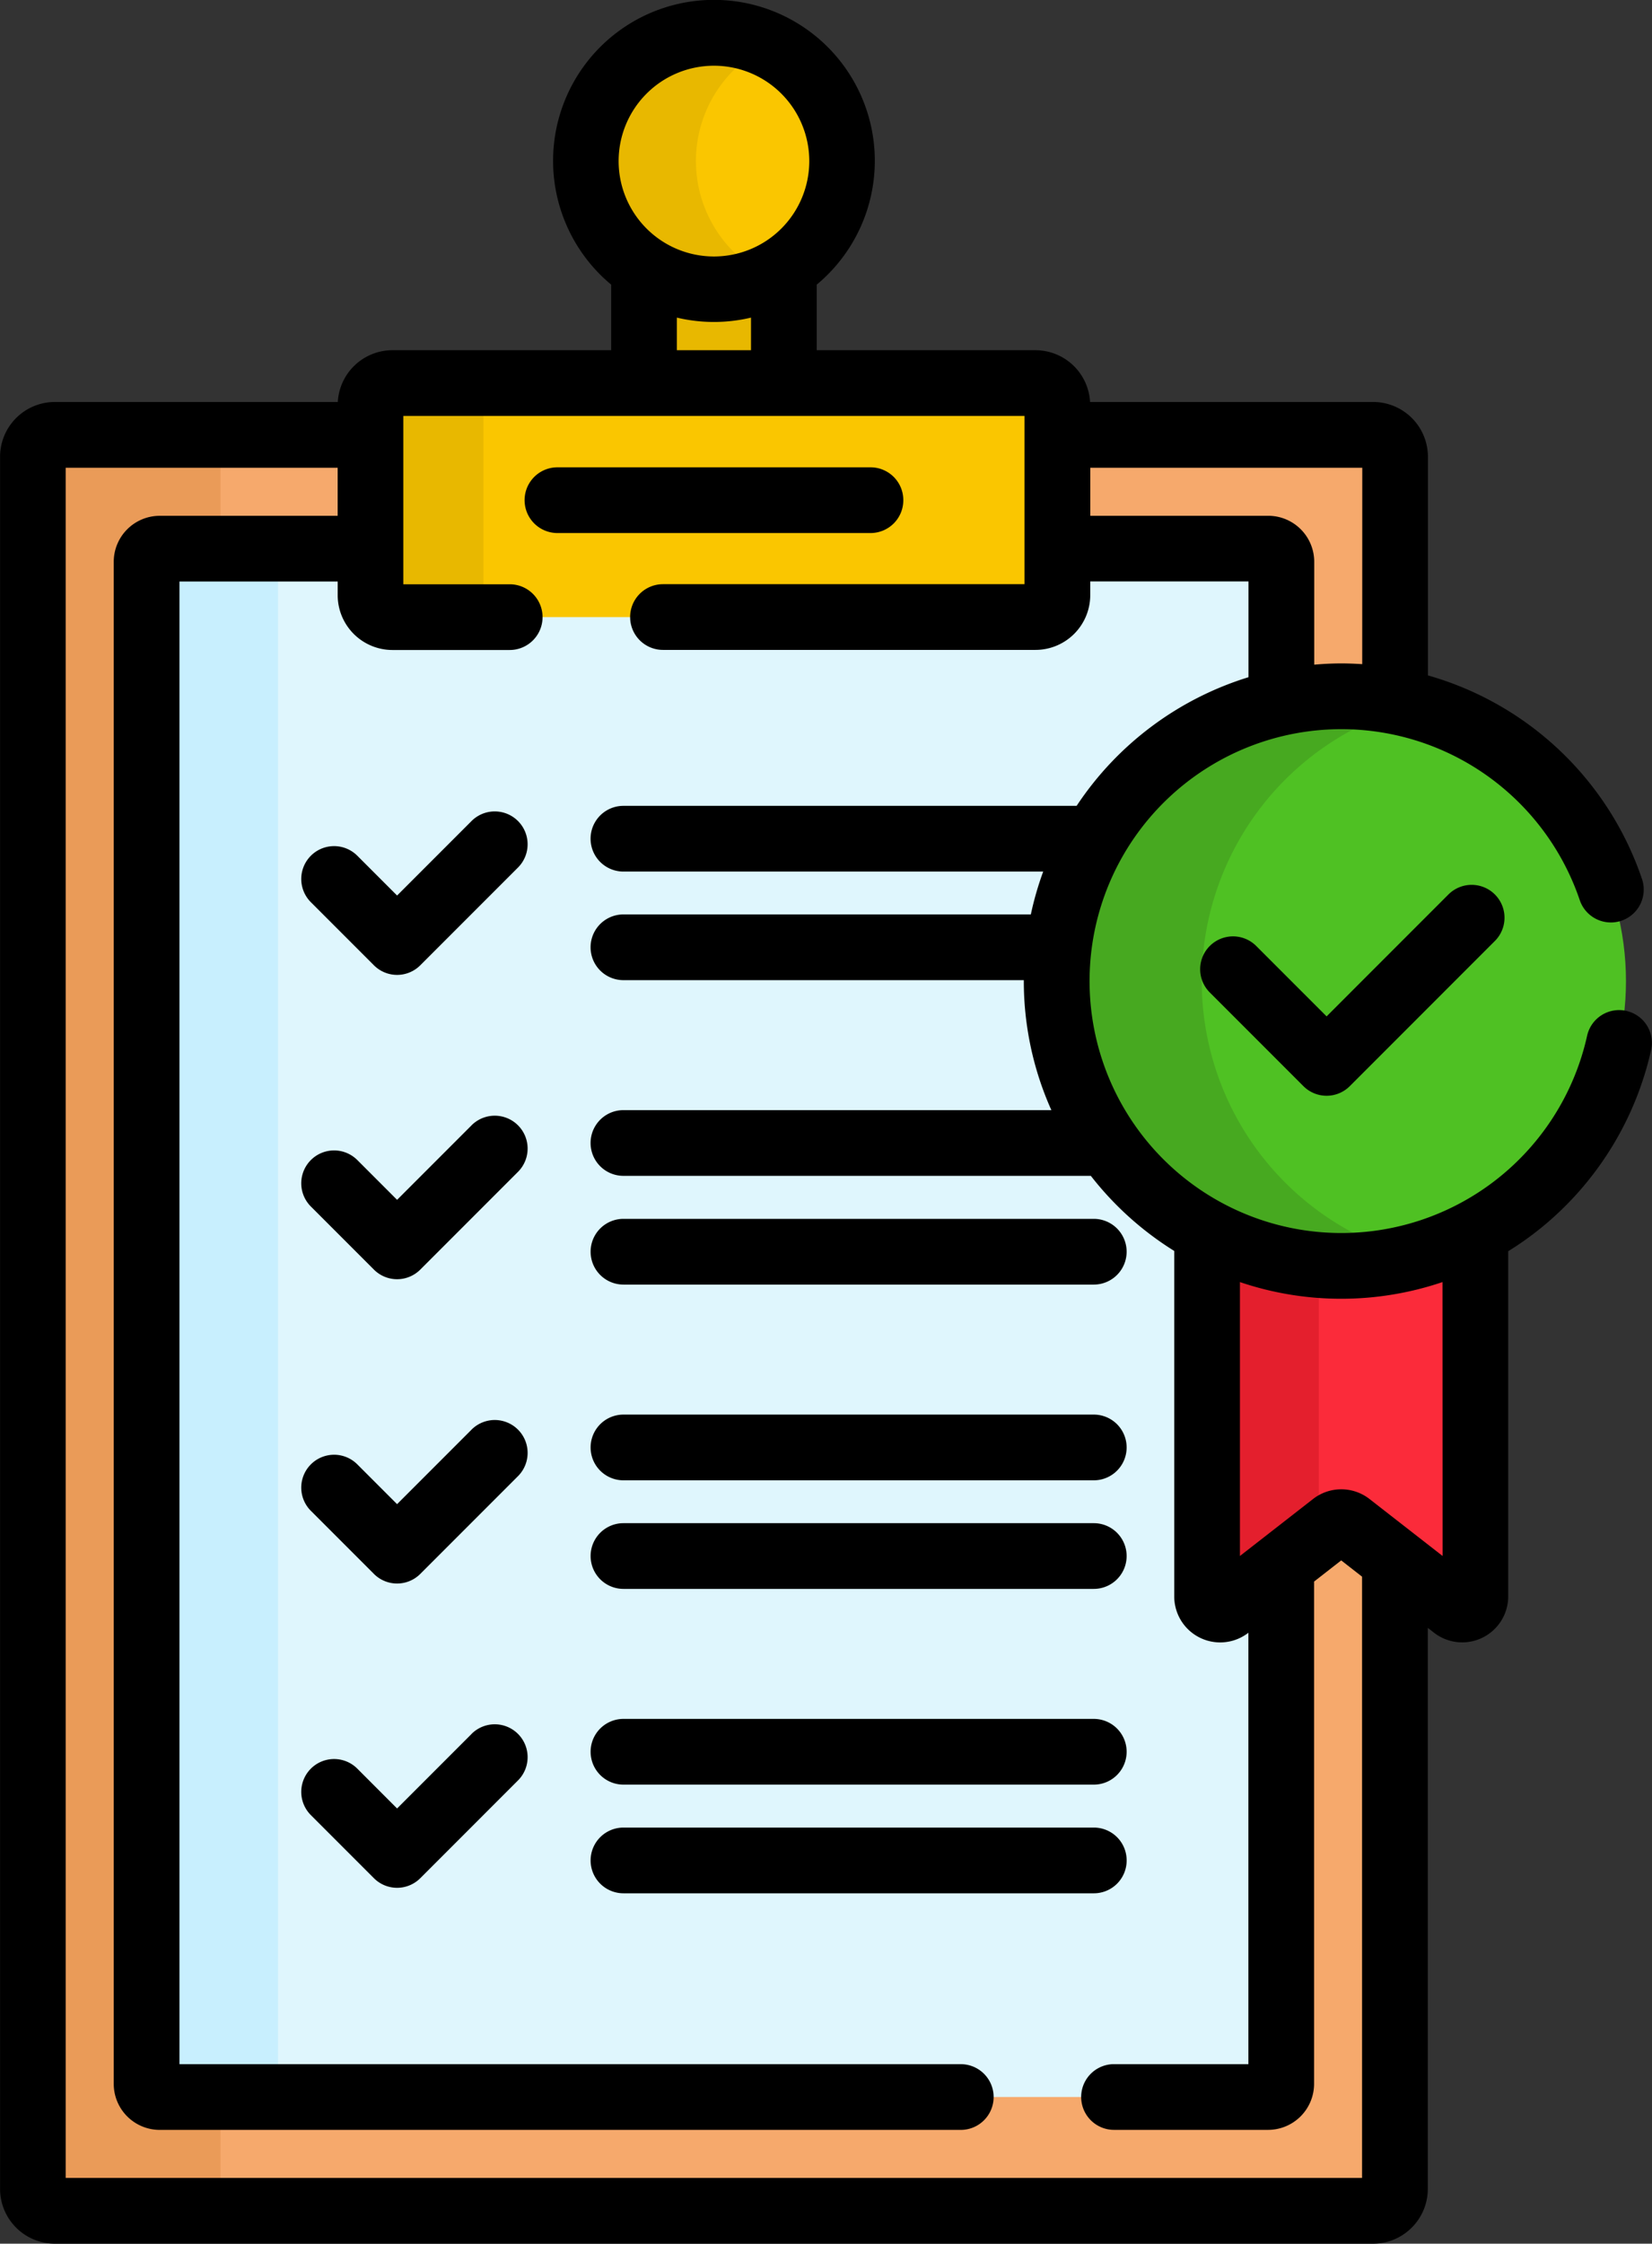 <svg xmlns="http://www.w3.org/2000/svg" width="55.457" height="75.278" viewBox="0 0 55.457 75.278">
  <rect x="0" y="0" width="55.457" height="75.278" fill="#333333" stroke="none"/>
  <g id="obediente" transform="translate(-67.407)">
    <path id="Trazado_5301" data-name="Trazado 5301" d="M216.8,61.927a4.277,4.277,0,0,1-2.347-.7V65.08h4.695V61.229A4.28,4.28,0,0,1,216.8,61.927Z" transform="translate(-125.425 -52.227)" fill="#e8b800"/>
    <g id="Grupo_1750" data-name="Grupo 1750" transform="translate(68.51 14.59)">
      <path id="Trazado_5302" data-name="Trazado 5302" d="M119.1,135.808a.441.441,0,0,0-.542,0l-3.52,2.742a.441.441,0,0,1-.712-.348V125.987a9.555,9.555,0,0,1,6.308-17.812V99.967a.735.735,0,0,0-.735-.735H109.153v5.38a.589.589,0,0,1-.588.588H86.977a.589.589,0,0,1-.588-.588v-5.38H75.642a.735.735,0,0,0-.735.735v58.115a.735.735,0,0,0,.735.735H119.9a.735.735,0,0,0,.735-.735V137Z" transform="translate(-74.907 -99.232)" fill="#f6a96c"/>
    </g>
    <path id="Trazado_5303" data-name="Trazado 5303" d="M81.207,158.083V155H79.166a.441.441,0,0,1-.441-.441V103.492a.441.441,0,0,1,.441-.441h2.041V99.968a.735.735,0,0,1,.735-.735h-6.3a.735.735,0,0,0-.735.735v58.115a.735.735,0,0,0,.735.735h6.3A.735.735,0,0,1,81.207,158.083Z" transform="translate(-6.397 -84.643)" fill="#ea9b58"/>
    <path id="Trazado_5304" data-name="Trazado 5304" d="M137.191,160.7a.441.441,0,0,1-.712-.348V148.136a9.554,9.554,0,0,1,2.489-17.767v-4.726a.441.441,0,0,0-.441-.441H131.3v1.562a.589.589,0,0,1-.588.588H109.128a.589.589,0,0,1-.588-.588V125.2h-7.223a.441.441,0,0,0-.441.441V176.71a.441.441,0,0,0,.441.441h37.21a.441.441,0,0,0,.441-.441V159.318Z" transform="translate(-28.548 -106.794)" fill="#dff6fd"/>
    <g id="Grupo_1751" data-name="Grupo 1751" transform="translate(72.328 18.408)">
      <path id="Trazado_5305" data-name="Trazado 5305" d="M105.287,176.71V125.643a.441.441,0,0,1,.441-.441h-4.411a.441.441,0,0,0-.441.441V176.71a.441.441,0,0,0,.441.441h4.411A.441.441,0,0,1,105.287,176.71Z" transform="translate(-100.876 -125.202)" fill="#c8effe"/>
    </g>
    <g id="Grupo_1752" data-name="Grupo 1752" transform="translate(79.845 12.853)">
      <path id="Trazado_5306" data-name="Trazado 5306" d="M174.325,95.27H152.737a.735.735,0,0,1-.735-.735V88.153a.735.735,0,0,1,.735-.735h21.588a.735.735,0,0,1,.735.735v6.382A.735.735,0,0,1,174.325,95.27Z" transform="translate(-152.002 -87.418)" fill="#fac600"/>
    </g>
    <g id="Grupo_1753" data-name="Grupo 1753" transform="translate(79.845 12.853)">
      <path id="Trazado_5307" data-name="Trazado 5307" d="M155.792,94.535V88.153a.735.735,0,0,1,.735-.735h-3.79a.735.735,0,0,0-.735.735v6.382a.735.735,0,0,0,.735.735h3.79A.735.735,0,0,1,155.792,94.535Z" transform="translate(-152.002 -87.418)" fill="#e8b800"/>
    </g>
    <path id="Trazado_5308" data-name="Trazado 5308" d="M347.528,282.334a9.51,9.51,0,0,1-4.5-1.127v12.215a.441.441,0,0,0,.712.348l3.52-2.742a.441.441,0,0,1,.542,0l3.52,2.742a.441.441,0,0,0,.712-.348V281.207a9.512,9.512,0,0,1-4.5,1.127Z" transform="translate(-235.095 -239.862)" fill="#fb2b3a"/>
    <path id="Trazado_5309" data-name="Trazado 5309" d="M343.025,281.207v12.215a.441.441,0,0,0,.712.348l3.036-2.364v-9.1A9.5,9.5,0,0,1,343.025,281.207Z" transform="translate(-235.095 -239.862)" fill="#e41f2d"/>
    <g id="Grupo_1756" data-name="Grupo 1756" transform="translate(102.878 23.361)">
      <g id="Grupo_1754" data-name="Grupo 1754" transform="translate(0 0)">
        <circle id="Elipse_41" data-name="Elipse 41" cx="9.556" cy="9.556" r="9.556" fill="#4fc123"/>
      </g>
      <g id="Grupo_1755" data-name="Grupo 1755">
        <path id="Trazado_5310" data-name="Trazado 5310" d="M313.534,168.445a9.559,9.559,0,0,1,7.12-9.241,9.556,9.556,0,1,0,0,18.483A9.559,9.559,0,0,1,313.534,168.445Z" transform="translate(-308.663 -158.889)" fill="#47a920"/>
      </g>
    </g>
    <g id="Grupo_1757" data-name="Grupo 1757" transform="translate(87.075 1.103)">
      <circle id="Elipse_42" data-name="Elipse 42" cx="4.299" cy="4.299" r="4.299" transform="translate(0)" fill="#fac600"/>
    </g>
    <g id="Grupo_1758" data-name="Grupo 1758" transform="translate(87.075 1.103)">
      <path id="Trazado_5311" data-name="Trazado 5311" d="M204.873,11.8a4.3,4.3,0,0,1,2.452-3.883,4.3,4.3,0,1,0,0,7.765A4.3,4.3,0,0,1,204.873,11.8Z" transform="translate(-201.179 -7.5)" fill="#e8b800"/>
    </g>
    <g id="Grupo_1759" data-name="Grupo 1759" transform="translate(67.407 0)">
      <path id="Trazado_5312" data-name="Trazado 5312" d="M141.91,185.478l-2.5,2.5-1.335-1.335a1.1,1.1,0,0,0-1.559,1.559l2.115,2.115a1.1,1.1,0,0,0,1.559,0l3.279-3.279a1.1,1.1,0,1,0-1.56-1.559Z" transform="translate(-126.08 -157.932)"/>
      <path id="Trazado_5313" data-name="Trazado 5313" d="M141.91,254.922l-2.5,2.5-1.335-1.335a1.1,1.1,0,0,0-1.559,1.559l2.115,2.115a1.1,1.1,0,0,0,1.559,0l3.279-3.279a1.1,1.1,0,0,0-1.56-1.56Z" transform="translate(-126.08 -217.166)"/>
      <path id="Trazado_5314" data-name="Trazado 5314" d="M203.353,280.345h15.789a1.1,1.1,0,0,0,0-2.205H203.353a1.1,1.1,0,0,0,0,2.205Z" transform="translate(-182.424 -237.246)"/>
      <path id="Trazado_5315" data-name="Trazado 5315" d="M141.91,324.365l-2.5,2.5-1.335-1.335a1.1,1.1,0,1,0-1.559,1.559l2.115,2.115a1.1,1.1,0,0,0,1.559,0l3.279-3.279a1.1,1.1,0,0,0-1.56-1.56Z" transform="translate(-126.08 -276.399)"/>
      <path id="Trazado_5316" data-name="Trazado 5316" d="M219.142,322.8H203.353a1.1,1.1,0,0,0,0,2.205h15.789a1.1,1.1,0,0,0,0-2.205Z" transform="translate(-182.424 -275.339)"/>
      <path id="Trazado_5317" data-name="Trazado 5317" d="M219.142,347.583H203.353a1.1,1.1,0,0,0,0,2.205h15.789a1.1,1.1,0,0,0,0-2.205Z" transform="translate(-182.424 -296.479)"/>
      <path id="Trazado_5318" data-name="Trazado 5318" d="M141.91,393.807l-2.5,2.5-1.335-1.336a1.1,1.1,0,1,0-1.559,1.559l2.115,2.115a1.1,1.1,0,0,0,1.559,0l3.279-3.279a1.1,1.1,0,0,0-1.56-1.56Z" transform="translate(-126.08 -335.631)"/>
      <path id="Trazado_5319" data-name="Trazado 5319" d="M219.142,392.243H203.353a1.1,1.1,0,0,0,0,2.205h15.789a1.1,1.1,0,0,0,0-2.205Z" transform="translate(-182.424 -334.572)"/>
      <path id="Trazado_5320" data-name="Trazado 5320" d="M220.245,418.128a1.1,1.1,0,0,0-1.1-1.1H203.353a1.1,1.1,0,1,0,0,2.205h15.789A1.1,1.1,0,0,0,220.245,418.128Z" transform="translate(-182.424 -355.711)"/>
      <path id="Trazado_5321" data-name="Trazado 5321" d="M122,33.916a1.1,1.1,0,0,0-1.315.838,8.452,8.452,0,1,1-.246-4.553,1.1,1.1,0,1,0,2.089-.709,10.654,10.654,0,0,0-7.186-6.831V15.325a1.84,1.84,0,0,0-1.838-1.838H104a1.838,1.838,0,0,0-1.833-1.737H94.824v-2.2a5.4,5.4,0,1,0-6.9,0v2.2H80.58a1.838,1.838,0,0,0-1.833,1.737h-9.5a1.84,1.84,0,0,0-1.838,1.838V73.44a1.84,1.84,0,0,0,1.838,1.838H113.5a1.84,1.84,0,0,0,1.838-1.838V54.617l.207.161a1.544,1.544,0,0,0,2.492-1.218V41.98a10.58,10.58,0,0,0,1.109-.788,10.7,10.7,0,0,0,3.688-5.962A1.1,1.1,0,0,0,122,33.916Zm-8.864-11.633c-.232-.015-.466-.025-.7-.025-.307,0-.611.016-.911.042V18.849a1.545,1.545,0,0,0-1.544-1.544h-5.973V15.693h9.13ZM91.374,2.205a3.2,3.2,0,1,1-3.2,3.2,3.2,3.2,0,0,1,3.2-3.2Zm-1.245,8.451a5.367,5.367,0,0,0,2.489,0V11.75H90.129V10.657Zm23.006,62.416H69.612V15.693h9.13v1.613H72.769a1.545,1.545,0,0,0-1.544,1.544V69.916a1.545,1.545,0,0,0,1.544,1.544H99.66a1.1,1.1,0,0,0,0-2.205H73.431V19.511h5.312v.459a1.84,1.84,0,0,0,1.838,1.838h3.937a1.1,1.1,0,0,0,0-2.205H80.947V13.956H101.8V19.6H89.663a1.1,1.1,0,0,0,0,2.205h12.505a1.84,1.84,0,0,0,1.838-1.838v-.459h5.312v3.213a10.7,10.7,0,0,0-5.769,4.316H88.335a1.1,1.1,0,0,0,0,2.205h14.092a10.566,10.566,0,0,0-.415,1.438H88.335a1.1,1.1,0,0,0,0,2.205h13.441c0,.009,0,.018,0,.027a10.592,10.592,0,0,0,.925,4.334H88.335a1.1,1.1,0,0,0,0,2.205h15.691a10.738,10.738,0,0,0,2.8,2.52V53.56a1.542,1.542,0,0,0,2.489,1.22V69.254h-4.511a1.1,1.1,0,1,0,0,2.205h5.172a1.545,1.545,0,0,0,1.544-1.544V53.063l.911-.71.7.546V73.073Zm2.7-20.867-2.452-1.91a1.542,1.542,0,0,0-1.9,0l-2.452,1.91V43.015a10.6,10.6,0,0,0,6.8,0Z" transform="translate(-67.407 0)"/>
      <path id="Trazado_5322" data-name="Trazado 5322" d="M349.763,202.241l-4.09,4.09-2.362-2.362a1.1,1.1,0,1,0-1.559,1.559l3.142,3.142a1.1,1.1,0,0,0,1.559,0l4.87-4.87a1.1,1.1,0,0,0-1.56-1.559Z" transform="translate(-301.14 -172.23)"/>
      <path id="Trazado_5323" data-name="Trazado 5323" d="M199.895,107.725a1.1,1.1,0,0,0-1.1-1.1H188.284a1.1,1.1,0,0,0,0,2.205h10.508A1.1,1.1,0,0,0,199.895,107.725Z" transform="translate(-169.571 -90.946)"/>
    </g>
  </g>
</svg>
